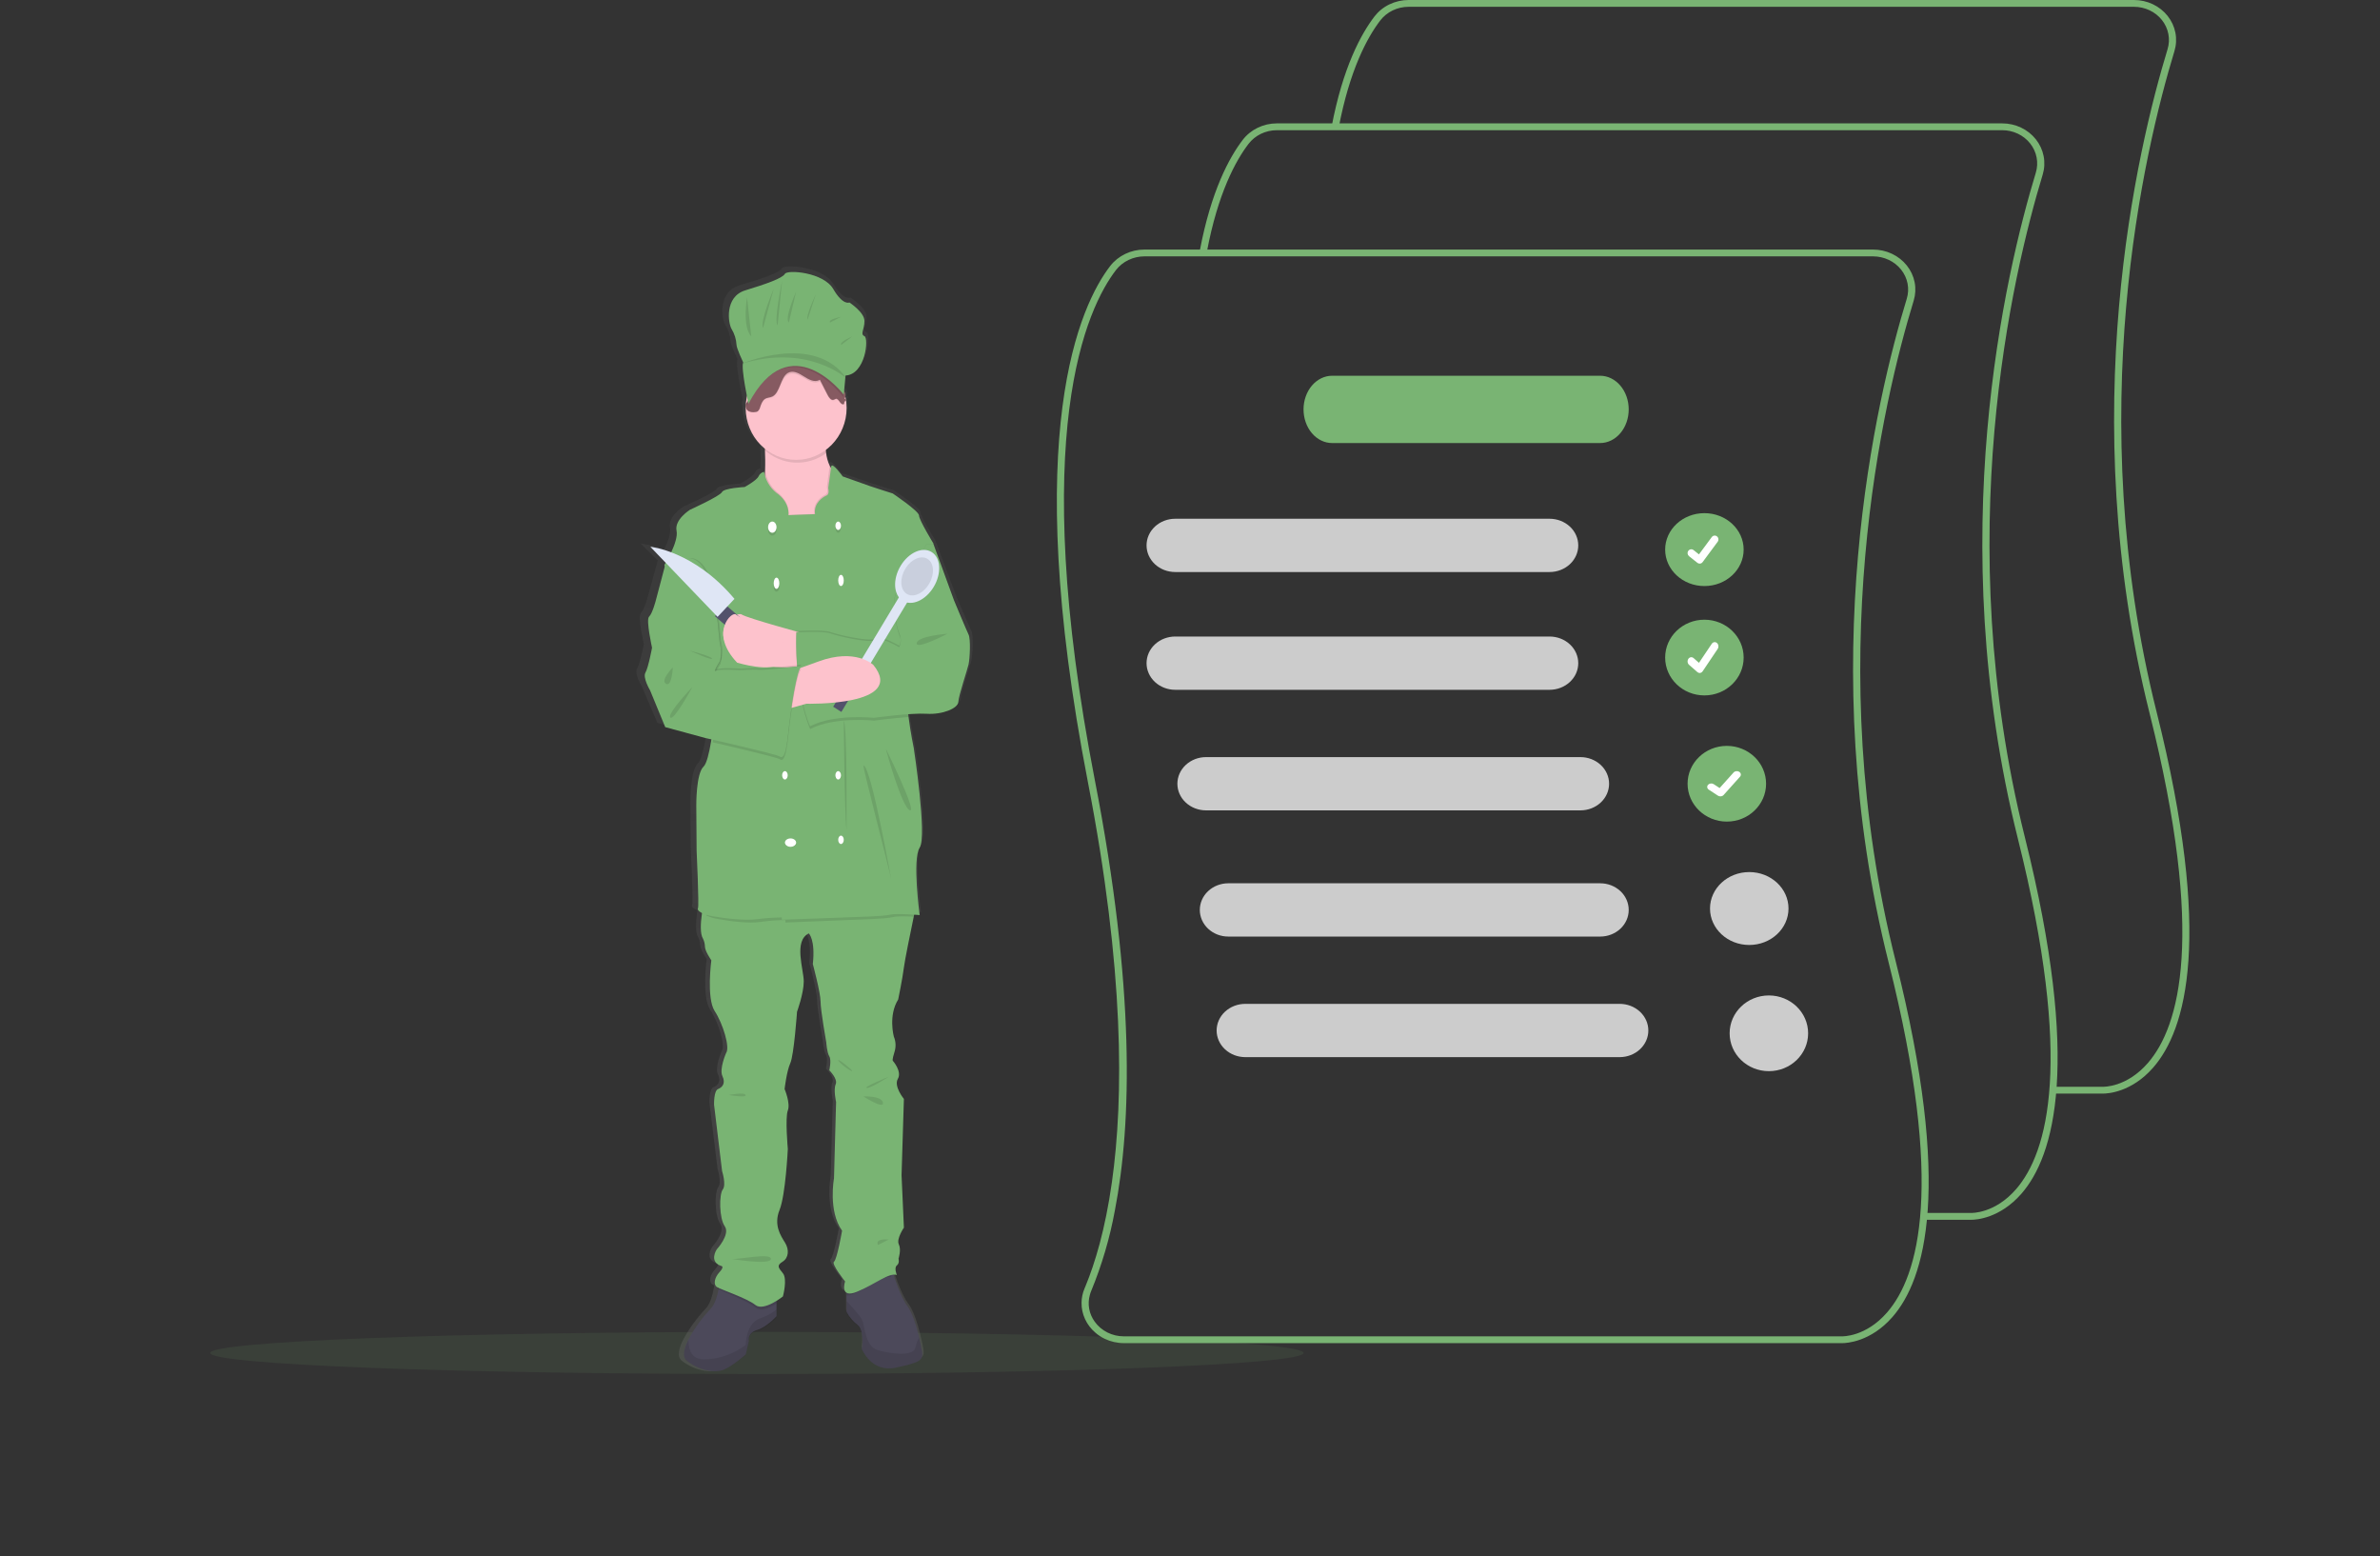 <svg width="849" height="555" viewBox="0 0 849 555" fill="none" xmlns="http://www.w3.org/2000/svg">
<rect x="0" y="0" width="849" height="555" fill="#333333" stroke="none"/>
<path d="M608 209C615.732 209 622 203.18 622 196C622 188.82 615.732 183 608 183C600.268 183 594 188.82 594 196C594 203.18 600.268 209 608 209Z" fill="#79B473"/>
<path d="M606.308 201C606.022 201.001 605.744 200.905 605.516 200.727L605.502 200.716L602.521 198.351C602.383 198.241 602.267 198.104 602.179 197.948C602.092 197.792 602.035 197.62 602.012 197.441C601.989 197.262 602 197.08 602.045 196.905C602.09 196.731 602.167 196.567 602.273 196.424C602.379 196.28 602.511 196.16 602.662 196.07C602.813 195.98 602.979 195.921 603.152 195.898C603.325 195.874 603.5 195.886 603.668 195.933C603.837 195.98 603.994 196.061 604.132 196.171L606.063 197.706L610.625 191.537C610.731 191.394 610.863 191.274 611.013 191.184C611.164 191.094 611.33 191.035 611.502 191.012C611.675 190.988 611.85 191 612.018 191.047C612.186 191.093 612.343 191.174 612.481 191.283L612.453 191.323L612.482 191.284C612.761 191.506 612.943 191.833 612.989 192.194C613.035 192.555 612.941 192.92 612.727 193.209L607.361 200.464C607.237 200.631 607.077 200.767 606.895 200.86C606.712 200.953 606.511 201.001 606.308 201V201Z" fill="white"/>
<path d="M608 248C615.732 248 622 241.956 622 234.5C622 227.044 615.732 221 608 221C600.268 221 594 227.044 594 234.5C594 241.956 600.268 248 608 248Z" fill="#79B473"/>
<path d="M606.308 240C606.022 240.001 605.744 239.895 605.516 239.7L605.502 239.688L602.521 237.086C602.383 236.965 602.267 236.815 602.179 236.643C602.092 236.471 602.035 236.282 602.012 236.085C601.989 235.888 602 235.688 602.045 235.496C602.09 235.304 602.167 235.124 602.273 234.966C602.379 234.809 602.511 234.676 602.662 234.577C602.813 234.478 602.979 234.413 603.152 234.387C603.325 234.362 603.5 234.375 603.668 234.426C603.837 234.478 603.994 234.567 604.132 234.688L606.063 236.376L610.625 229.591C610.731 229.434 610.863 229.302 611.013 229.203C611.164 229.103 611.33 229.039 611.502 229.013C611.675 228.987 611.85 229 612.018 229.051C612.186 229.103 612.343 229.191 612.481 229.312L612.453 229.356L612.482 229.312C612.761 229.556 612.943 229.916 612.989 230.313C613.035 230.71 612.941 231.112 612.727 231.43L607.361 239.411C607.237 239.595 607.077 239.743 606.895 239.846C606.712 239.948 606.511 240.001 606.308 240V240Z" fill="white"/>
<path d="M616 293C623.732 293 630 286.956 630 279.5C630 272.044 623.732 266 616 266C608.268 266 602 272.044 602 279.5C602 286.956 608.268 293 616 293Z" fill="#79B473"/>
<path d="M613.699 284C613.388 284 613.085 283.914 612.836 283.755L612.82 283.745L609.569 281.616C609.418 281.517 609.291 281.394 609.195 281.253C609.1 281.113 609.038 280.958 609.013 280.797C608.988 280.635 609 280.472 609.049 280.315C609.098 280.158 609.182 280.01 609.298 279.881C609.413 279.752 609.558 279.644 609.722 279.563C609.887 279.482 610.068 279.429 610.257 279.408C610.445 279.387 610.637 279.398 610.82 279.44C611.004 279.482 611.175 279.555 611.326 279.654L613.432 281.035L618.409 275.484C618.524 275.355 618.668 275.247 618.833 275.166C618.997 275.085 619.178 275.032 619.366 275.011C619.554 274.989 619.745 275 619.929 275.042C620.112 275.084 620.284 275.156 620.434 275.255L620.403 275.291L620.435 275.256C620.739 275.455 620.937 275.75 620.988 276.074C621.038 276.399 620.935 276.728 620.702 276.988L614.848 283.518C614.713 283.668 614.539 283.79 614.34 283.874C614.14 283.957 613.921 284.001 613.699 284V284Z" fill="white"/>
<path d="M750.222 390C750.078 390 749.986 389.997 749.955 389.995L732.627 389.996V387.57H750.017C750.42 387.584 758.635 387.804 766.204 379.083C777.483 366.085 786.746 333.909 766.819 254.435C740.024 147.57 762.372 53.161 773.224 17.531C773.758 15.768 773.854 13.911 773.503 12.107C773.152 10.303 772.364 8.602 771.202 7.137C770.039 5.672 768.534 4.483 766.804 3.666C765.075 2.848 763.169 2.424 761.237 2.426H502.459C500.492 2.429 498.553 2.872 496.799 3.719C495.046 4.567 493.528 5.795 492.368 7.304C487.771 13.309 481.462 24.845 477.514 45.703L475 45.275C479.033 23.963 485.547 12.087 490.301 5.878C491.698 4.059 493.527 2.579 495.64 1.558C497.752 0.537 500.089 0.003 502.459 6.60293e-06H761.237C763.565 -0.002 765.862 0.51 767.946 1.495C770.029 2.481 771.843 3.913 773.244 5.679C774.644 7.445 775.593 9.495 776.016 11.669C776.438 13.843 776.323 16.081 775.678 18.205C764.882 53.65 742.65 147.569 769.304 253.873C789.511 334.465 779.797 367.339 768.09 380.724C760.368 389.553 751.86 390 750.222 390Z" fill="#79B473"/>
<path d="M703.222 435C703.078 435 702.986 434.996 702.955 434.995L685.627 434.996V432.564H703.017C703.422 432.576 711.635 432.799 719.204 424.055C730.483 411.024 739.746 378.765 719.819 299.087C693.024 191.948 715.372 97.297 726.224 61.576C726.758 59.808 726.854 57.947 726.503 56.138C726.152 54.33 725.364 52.624 724.202 51.155C723.039 49.686 721.534 48.495 719.804 47.675C718.075 46.856 716.169 46.43 714.237 46.432H455.459C453.492 46.435 451.553 46.879 449.799 47.729C448.046 48.578 446.528 49.81 445.368 51.322C440.771 57.343 434.462 68.908 430.515 89.821L428 89.391C432.033 68.024 438.547 56.118 443.301 49.893C444.699 48.069 446.528 46.586 448.64 45.562C450.753 44.538 453.089 44.003 455.459 44H714.237C716.565 43.998 718.862 44.511 720.946 45.499C723.029 46.487 724.843 47.923 726.244 49.694C727.644 51.464 728.593 53.52 729.016 55.699C729.438 57.879 729.323 60.122 728.678 62.251C717.882 97.787 695.65 191.948 722.304 298.524C742.511 379.323 732.797 412.281 721.09 425.701C713.368 434.552 704.86 435 703.222 435Z" fill="#79B473"/>
<path d="M676.255 342.876C649.479 236.573 671.812 142.646 682.66 107.208C683.306 105.084 683.421 102.847 682.996 100.674C682.571 98.5 681.618 96.45 680.211 94.684C678.805 92.919 676.984 91.486 674.892 90.5C672.8 89.513 670.494 89 668.156 89H408.233C405.853 89.002 403.507 89.535 401.386 90.555C399.265 91.576 397.429 93.055 396.026 94.872C385.534 108.513 363.762 153.749 388.079 278.913C401.083 345.873 400.889 391.527 396.641 421.602C394.257 438.536 390.58 450.525 387.248 458.61L386.893 459.466C386.191 461.102 385.825 462.85 385.814 464.615C385.79 466.608 386.212 468.584 387.054 470.411C387.896 472.239 389.138 473.877 390.699 475.218C391.716 476.119 392.868 476.875 394.117 477.461C395.154 477.961 396.251 478.341 397.385 478.592C398.539 478.859 399.723 478.992 400.911 478.99H656.823C656.855 478.99 656.941 479 657.092 479C658.731 479 667.283 478.551 675.036 469.723C686.79 456.336 696.549 423.468 676.255 342.876ZM673.138 468.081C665.536 476.808 657.287 476.584 656.888 476.574H400.911C398.862 476.573 396.844 476.098 395.033 475.19C393.223 474.282 391.676 472.968 390.526 471.364C389.515 469.977 388.836 468.398 388.536 466.738C388.237 465.078 388.323 463.375 388.79 461.75C388.912 461.278 389.071 460.814 389.265 460.363C393.071 451.116 395.892 441.533 397.687 431.756C403.768 400.407 404.901 352.031 390.602 278.474C366.469 154.238 387.809 109.686 398.096 96.3C399.263 94.793 400.789 93.567 402.55 92.72C404.311 91.873 406.258 91.43 408.233 91.426H668.156C670.095 91.425 672.008 91.85 673.744 92.668C675.48 93.485 676.991 94.673 678.158 96.137C679.325 97.601 680.116 99.302 680.469 101.105C680.822 102.908 680.726 104.763 680.19 106.525C669.289 142.157 646.848 236.573 673.764 343.437C693.778 422.907 684.472 455.082 673.138 468.081Z" fill="#79B473"/>
<path d="M552.765 204H419.235C416.52 204 413.917 202.999 411.998 201.218C410.078 199.436 409 197.02 409 194.5C409 191.98 410.078 189.564 411.998 187.782C413.917 186.001 416.52 185 419.235 185H552.765C555.479 185 558.083 186.001 560.002 187.782C561.922 189.564 563 191.98 563 194.5C563 197.02 561.922 199.436 560.002 201.218C558.083 202.999 555.479 204 552.765 204V204Z" fill="#CCCCCC"/>
<path d="M552.765 246H419.235C416.52 246 413.917 244.999 411.998 243.218C410.078 241.436 409 239.02 409 236.5C409 233.98 410.078 231.564 411.998 229.782C413.917 228.001 416.52 227 419.235 227H552.765C555.479 227 558.083 228.001 560.002 229.782C561.922 231.564 563 233.98 563 236.5C563 239.02 561.922 241.436 560.002 243.218C558.083 244.999 555.479 246 552.765 246V246Z" fill="#CCCCCC"/>
<path d="M563.765 289H430.235C427.52 289 424.917 287.999 422.998 286.218C421.078 284.436 420 282.02 420 279.5C420 276.98 421.078 274.564 422.998 272.782C424.917 271.001 427.52 270 430.235 270H563.765C566.479 270 569.083 271.001 571.002 272.782C572.922 274.564 574 276.98 574 279.5C574 282.02 572.922 284.436 571.002 286.218C569.083 287.999 566.479 289 563.765 289V289Z" fill="#CCCCCC"/>
<path d="M570.831 334H438.168C435.472 334 432.885 332.999 430.978 331.217C429.071 329.436 428 327.02 428 324.5C428 321.98 429.071 319.564 430.978 317.782C432.885 316.001 435.472 315 438.168 315H570.831C573.528 315 576.115 316.001 578.022 317.782C579.929 319.564 581 321.98 581 324.5C581 327.02 579.929 329.436 578.022 331.217C576.115 332.999 573.528 334 570.831 334Z" fill="#CCCCCC"/>
<path d="M570.803 158H475.207C473.867 158.002 472.54 157.692 471.302 157.09C470.064 156.488 468.938 155.604 467.99 154.49C467.042 153.375 466.29 152.052 465.777 150.595C465.264 149.138 465 147.577 465 146C465 144.423 465.264 142.862 465.777 141.405C466.29 139.948 467.042 138.625 467.99 137.51C468.938 136.396 470.064 135.512 471.302 134.91C472.54 134.308 473.867 133.998 475.207 134H570.803C573.507 134 576.101 135.264 578.013 137.515C579.926 139.765 581 142.817 581 146C581 149.183 579.926 152.235 578.013 154.485C576.101 156.736 573.507 158 570.803 158Z" fill="#79B473"/>
<path d="M624 337C631.732 337 638 331.18 638 324C638 316.82 631.732 311 624 311C616.268 311 610 316.82 610 324C610 331.18 616.268 337 624 337Z" fill="#CCCCCC"/>
<path d="M577.765 377H444.235C441.52 377 438.917 375.999 436.998 374.217C435.078 372.436 434 370.02 434 367.5C434 364.98 435.078 362.564 436.998 360.782C438.917 359.001 441.52 358 444.235 358H577.765C580.479 358 583.083 359.001 585.002 360.782C586.922 362.564 588 364.98 588 367.5C588 370.02 586.922 372.436 585.002 374.217C583.083 375.999 580.479 377 577.765 377Z" fill="#CCCCCC"/>
<path d="M631 382C638.732 382 645 375.956 645 368.5C645 361.044 638.732 355 631 355C623.268 355 617 361.044 617 368.5C617 375.956 623.268 382 631 382Z" fill="#CCCCCC"/>
<path opacity="0.1" d="M270 490C377.696 490 465 486.642 465 482.5C465 478.358 377.696 475 270 475C162.304 475 75 478.358 75 482.5C75 486.642 162.304 490 270 490Z" fill="#79B473"/>
<path d="M346.491 224.942C345.643 223.249 341.159 212.728 341.159 212.728L333.646 192.654C333.646 192.654 328.315 184.189 328.315 182.617C328.315 181.045 318.62 174.756 318.62 174.756C318.62 174.756 310.744 172.338 310.138 172.096C309.532 171.854 300.202 168.671 300.202 168.671C300.202 168.671 296.527 163.689 296.004 164.99L296.004 164.993C295.984 164.96 295.965 164.932 295.946 164.898C295.195 163.452 294.72 161.87 294.545 160.24C294.525 160.095 294.508 159.942 294.49 159.791C296.91 158.1 298.894 155.825 300.269 153.165C301.644 150.504 302.37 147.538 302.383 144.524C302.381 143.73 302.329 142.937 302.228 142.151C302.294 142.108 302.364 142.07 302.436 142.037C302.587 141.97 302.549 141.915 302.438 141.858C302.476 141.837 302.514 141.815 302.552 141.799C302.753 141.709 302.619 141.641 302.424 141.56L302.436 141.554C302.709 141.431 302.364 141.35 302.086 141.221C302.071 141.137 302.057 141.053 302.041 140.97C302.103 140.81 302.14 140.642 302.152 140.471C302.177 140.484 302.2 140.498 302.226 140.509C302.293 140.198 302.291 139.874 302.221 139.563C302.203 139.627 302.182 139.689 302.158 139.749C302.175 139.467 302.119 139.186 301.995 138.934C301.87 138.682 301.683 138.469 301.452 138.318C301.438 138.305 301.423 138.292 301.409 138.279L301.923 132.854C309.5 132.485 310.83 119.191 309.102 118.452C307.373 117.713 309.102 116.113 309.102 112.913C309.102 109.712 303.385 106.143 303.385 106.143C303.385 106.143 300.992 107.374 297.27 101.219C293.547 95.065 279.854 94.08 278.924 95.68C277.993 97.28 271.878 99.373 263.902 101.712C255.925 104.05 257.387 113.775 258.717 115.867C259.812 117.597 260.453 119.59 260.578 121.652C260.578 122.883 263.104 128.053 263.104 128.053C262.307 129.845 264.335 139.659 264.935 142.448C264.926 142.534 264.916 142.619 264.907 142.705C264.902 142.713 264.896 142.721 264.891 142.729C264.862 142.774 264.836 142.821 264.813 142.869C264.684 143.159 264.642 143.481 264.691 143.795C264.647 144.138 264.693 144.487 264.825 144.806C264.871 147.433 265.46 150.021 266.554 152.395C267.649 154.768 269.222 156.874 271.169 158.569C271.178 158.737 271.188 158.906 271.197 159.079C271.308 161.357 271.371 164.052 271.255 166.63C271.249 166.762 271.239 166.891 271.232 167.022C270.793 167.114 270.38 167.311 270.028 167.597C269.676 167.884 269.394 168.252 269.205 168.671C268.453 170.161 264.091 172.459 264.091 172.459C264.091 172.459 256.457 172.821 255.73 174.273C255.003 175.724 243.975 180.561 243.975 180.561C243.975 180.561 238.159 184.068 239.007 188.059C239.45 190.144 238.206 193.383 236.917 196.003C234.221 194.948 231.413 194.227 228.552 193.852L234.729 199.946C234.6 200.155 234.524 200.273 234.524 200.273L231.01 213.091C231.01 213.091 229.798 217.566 228.586 218.654C227.374 219.742 229.677 229.659 229.677 229.659C229.677 229.659 228.344 236.672 227.253 238.486C226.163 240.3 228.95 244.775 228.95 244.775L234.524 257.835L249.307 261.705C249.307 261.705 250.292 261.92 251.884 262.271C251.834 262.584 251.783 262.895 251.731 263.204C251.018 267.365 250.083 271.191 248.944 272.226C246.157 274.765 246.278 286.133 246.278 286.133L246.399 302.217C246.399 302.217 247.368 322.049 246.884 322.775C246.578 323.233 247.192 323.979 248.812 324.651C248.765 324.949 248.72 325.252 248.677 325.561C248.222 328.85 248.018 332.604 249.065 334.263C249.52 335.16 249.768 336.153 249.792 337.165C249.792 338.737 252.094 342.002 252.094 342.002C252.094 342.002 250.277 355.426 253.306 360.021C256.336 364.616 258.88 372.961 257.426 374.895C257.426 374.895 254.881 380.579 256.093 383.119C257.305 385.658 256.093 387.109 254.518 387.714C252.943 388.319 253.078 393.277 253.078 393.277L255.972 416.858C255.972 416.858 257.547 421.695 256.214 423.388C254.881 425.081 254.881 433.547 256.941 436.449C259.001 439.351 254.033 444.672 254.033 444.672C254.033 444.672 251.004 449.146 255.851 450.598C255.851 450.598 256.82 450.84 255.003 452.774C253.185 454.709 252.821 457.128 254.033 457.974C254.284 458.13 254.547 458.264 254.819 458.377C254.774 458.664 254.725 458.961 254.668 459.276C254.203 461.801 253.326 465.09 251.731 466.681C248.64 469.947 245.973 473.612 243.796 477.584C242.134 480.835 241.407 483.878 243.248 485.305C247.611 488.691 253.185 489.779 256.457 488.449C259.728 487.118 264.333 483.007 264.333 483.007L265.424 478.291C265.424 478.291 264.697 475.388 268.332 474.3C271.967 473.212 275.36 469.342 275.36 469.342V463.073C276.24 462.554 277.09 461.982 277.905 461.361C277.905 461.361 279.602 455.193 277.905 453.137C276.209 451.081 275.603 450.356 277.784 449.026C279.965 447.695 280.261 444.793 278.661 442.254C277.057 439.714 274.512 435.965 276.693 430.644C278.874 425.323 279.674 408.998 279.674 408.998C279.674 408.998 278.656 397.872 279.674 395.333C280.692 392.793 278.511 387.714 278.511 387.714C278.511 387.714 279.238 381.426 280.571 378.523C281.904 375.621 282.994 360.263 282.994 360.263C282.994 360.263 285.418 353.733 285.418 349.5C285.418 345.268 281.661 335.11 287.236 332.449C287.236 332.449 289.659 334.626 288.69 343.333C288.69 343.333 291.477 353.491 291.477 356.635C291.477 359.779 293.537 371.147 293.537 371.147C293.537 371.147 293.779 374.775 294.627 376.105C295.476 377.435 294.627 381.063 294.627 381.063C294.627 381.063 297.778 384.086 296.93 386.021C296.082 387.956 297.075 392.319 297.075 392.319L296.324 419.398C296.324 419.398 294.143 431.007 299.232 438.021C299.232 438.021 297.414 448.3 296.324 449.026C295.233 449.751 300.323 456.04 300.323 456.04C300.323 456.04 298.912 460.113 301.777 460.313V467.044C302.771 468.856 304.136 470.424 305.776 471.64C308.442 473.574 307.351 480.226 307.351 480.226C307.351 480.226 310.744 488.691 319.711 486.877C328.678 485.063 329.89 484.216 329.405 481.193C329.231 480.09 328.843 478.121 328.285 475.887C327.321 472.002 325.843 467.315 324.073 465.003C321.286 461.361 318.984 453.742 318.984 453.742C318.984 453.742 317.893 451.202 318.984 450.356C320.075 449.509 319.59 447.937 319.59 447.937C319.59 447.937 320.651 444.793 319.696 442.858C318.742 440.923 321.529 436.933 321.529 436.933L320.68 418.309L321.529 391.221C321.529 391.221 317.772 386.747 319.348 384.086C320.923 381.426 317.53 377.677 317.53 377.677C317.53 377.677 317.166 377.556 318.136 374.533C318.716 372.751 318.629 370.81 317.893 369.091C317.893 369.091 315.833 361.593 319.469 355.91C319.469 355.91 321.044 348.412 321.529 344.542C321.863 341.853 323.957 331.806 325.203 325.929C325.273 325.596 325.341 325.278 325.405 324.975C327.2 325.076 328.557 325.193 328.557 325.193C328.557 325.193 325.77 305.24 328.557 301.128C331.344 297.017 326.376 265.575 326.376 265.575C326.376 265.575 325.188 260.08 324.456 254.473C324.414 254.154 324.376 253.835 324.338 253.516C326.588 253.33 328.846 253.279 331.102 253.361C336.918 253.724 342.613 251.426 342.735 249.128C342.856 246.831 346.006 237.761 346.491 235.705C346.976 233.649 347.339 226.635 346.491 224.942Z" fill="url(#paint0_linear)"/>
<path d="M277 458.171V469.39C277 469.39 273.627 473.25 270.013 474.336C266.399 475.422 267.122 478.317 267.122 478.317L266.038 483.022C266.038 483.022 261.46 487.123 258.207 488.45C254.955 489.777 249.413 488.691 245.076 485.314C243.245 483.89 243.968 480.855 245.621 477.612C247.774 473.664 250.425 470.008 253.509 466.736C255.094 465.149 255.966 461.868 256.429 459.349C256.771 457.462 256.882 456 256.882 456L277 458.171Z" fill="#4C495A"/>
<path opacity="0.1" d="M277 467V469.789C277 469.789 273.627 473.571 270.013 474.634C266.399 475.698 267.122 478.534 267.122 478.534L266.038 483.143C266.038 483.143 261.46 487.161 258.207 488.461C254.955 489.761 249.413 488.698 245.076 485.389C243.245 483.994 243.968 481.021 245.621 477.844C245.544 481.181 246.551 484.93 251.461 484.798C256.761 484.633 261.868 482.811 266.038 479.598C266.038 479.598 265.917 471.798 271.459 470.025C273.484 469.369 275.364 468.343 277 467V467Z" fill="black"/>
<path d="M319.469 487.745C310.734 489.561 307.43 481.086 307.43 481.086C307.43 481.086 308.492 474.426 305.895 472.489C304.289 471.261 302.961 469.691 302 467.888V456.749L312.623 449L318.374 454.221L318.761 454.57C318.761 454.57 321.003 462.197 323.718 465.844C325.441 468.159 326.881 472.852 327.821 476.741C328.364 478.979 328.742 480.95 328.912 482.054C329.384 485.081 328.203 485.929 319.469 487.745Z" fill="#4C495A"/>
<path opacity="0.1" d="M319.469 487.749C310.734 489.534 307.43 481.206 307.43 481.206C307.43 481.206 308.492 474.664 305.895 472.76C304.289 471.553 302.961 470.011 302 468.24V464C303.686 465.794 306.863 469.268 307.548 470.738C308.492 472.76 308.61 480.136 312.977 481.444C317.344 482.753 325.843 483.943 326.551 480.612C326.845 479.346 327.271 478.114 327.821 476.938C328.364 479.137 328.742 481.073 328.912 482.158C329.384 485.132 328.203 485.965 319.469 487.749Z" fill="black"/>
<path opacity="0.1" d="M256.462 456L277 458.382V464.887C274.683 466.363 271.363 467.93 269.498 466.321C266.743 463.95 258.553 460.938 256 459.673C256.349 457.604 256.462 456 256.462 456Z" fill="black"/>
<path opacity="0.1" d="M318 455.478C315.408 454.519 310.789 458.718 304.704 461.357C303.858 461.781 302.935 462.001 302 462V456.678L312.141 449L317.63 454.173C317.715 454.62 317.839 455.057 318 455.478Z" fill="black"/>
<path d="M327 321.943C327 321.943 326.621 323.731 326.079 326.325C324.847 332.228 322.775 342.318 322.444 345.019C321.965 348.906 320.406 356.435 320.406 356.435C316.81 362.144 318.848 369.674 318.848 369.674C319.577 371.406 319.662 373.348 319.087 375.139C318.128 378.175 318.488 378.297 318.488 378.297C318.488 378.297 321.845 382.062 320.286 384.734C318.728 387.406 322.444 391.899 322.444 391.899L321.605 419.105L322.444 437.808C322.444 437.808 319.687 441.816 320.632 443.759C321.576 445.702 320.526 448.86 320.526 448.86C320.526 448.86 321.006 450.439 319.927 451.289C318.848 452.139 319.927 454.69 319.927 454.69C317.169 453.718 312.254 457.969 305.78 460.641C299.306 463.313 301.464 456.998 301.464 456.998C301.464 456.998 296.429 450.682 297.508 449.953C298.587 449.225 300.385 438.901 300.385 438.901C295.35 431.857 297.508 420.198 297.508 420.198L298.251 393.002C298.251 393.002 297.268 388.62 298.107 386.677C298.946 384.734 295.829 381.697 295.829 381.697C295.829 381.697 296.668 378.054 295.829 376.718C294.99 375.382 294.75 371.738 294.75 371.738C294.75 371.738 292.712 360.322 292.712 357.164C292.712 354.007 289.955 343.805 289.955 343.805C290.914 335.06 288.516 332.874 288.516 332.874C283.001 335.546 286.718 345.748 286.718 349.999C286.718 354.249 284.32 360.808 284.32 360.808C284.32 360.808 283.241 376.232 281.922 379.147C280.603 382.062 279.884 388.377 279.884 388.377C279.884 388.377 282.042 393.478 281.035 396.029C280.028 398.579 281.035 409.753 281.035 409.753C281.035 409.753 280.244 426.149 278.086 431.493C275.928 436.837 278.445 440.602 280.033 443.152C281.615 445.703 281.323 448.617 279.165 449.953C277.007 451.289 277.606 452.018 279.285 454.083C280.963 456.147 279.285 462.341 279.285 462.341C279.285 462.341 272.451 467.807 269.454 465.378C266.457 462.949 256.866 459.791 255.667 458.941C254.468 458.091 254.828 455.662 256.626 453.718C258.424 451.775 257.465 451.532 257.465 451.532C252.67 450.075 255.667 445.581 255.667 445.581C255.667 445.581 260.582 440.237 258.544 437.322C256.506 434.408 256.506 425.906 257.825 424.206C259.144 422.505 257.585 417.647 257.585 417.647L254.722 393.964C254.722 393.964 254.588 388.985 256.146 388.377C257.705 387.77 258.904 386.313 257.705 383.762C256.506 381.212 259.024 375.503 259.024 375.503C260.462 373.56 257.945 365.18 254.947 360.565C251.95 355.95 253.749 342.469 253.749 342.469C253.749 342.469 251.471 339.189 251.471 337.61C251.448 336.597 251.203 335.601 250.751 334.696C249.716 333.029 249.917 329.259 250.368 325.956C250.804 322.759 251.471 320 251.471 320L327 321.943Z" fill="#79B473"/>
<path d="M302 186.293L279.697 192C279.697 192 268.715 181.827 271.432 176.368C272.365 174.493 272.777 171.292 272.918 167.908C273.026 165.263 272.967 162.498 272.863 160.161C272.705 156.782 272.451 154.286 272.451 154.286C272.451 154.286 295.32 140.143 294.528 154.286C294.367 156.641 294.417 159.008 294.677 161.352C294.839 163.02 295.283 164.641 295.986 166.131C297.209 168.518 298.717 168.553 298.717 168.553L302 186.293Z" fill="#FDC2CC"/>
<path opacity="0.1" d="M295 161.388C291.665 163.928 287.617 165.193 283.517 164.976C279.417 164.759 275.508 163.073 272.426 160.194C272.262 156.805 272 154.302 272 154.302C272 154.302 295.665 140.122 294.845 154.302C294.679 156.664 294.73 159.037 295 161.388V161.388Z" fill="black"/>
<path d="M284 164C293.941 164 302 155.717 302 145.5C302 135.283 293.941 127 284 127C274.059 127 266 135.283 266 145.5C266 155.717 274.059 164 284 164Z" fill="#FDC2CC"/>
<path opacity="0.1" d="M302 186.264L279.697 192C279.697 192 268.715 181.776 271.432 176.289C272.365 174.404 272.777 171.187 272.918 167.786C273.41 170.743 274.852 173.408 276.98 175.292C282.074 179.032 281.282 183.646 281.282 183.646L290.452 183.272C289.886 179.157 293.283 176.913 294.415 176.414C295.547 175.915 294.981 173.671 294.981 173.671L295.986 166C297.209 168.399 298.717 168.434 298.717 168.434L302 186.264Z" fill="black"/>
<path opacity="0.1" d="M327 322.126C327 322.126 326.629 324.083 326.099 326.921C323.546 326.767 320.171 326.656 318.669 327.044C316.088 327.708 305.763 327.974 305.763 327.974L280.184 329V328.107C277.241 328.134 274.303 328.356 271.384 328.771C267.042 329.436 260.237 328.506 255.896 327.708C254.559 327.491 253.251 327.091 252 326.517C252.427 323.019 253.079 320 253.079 320L327 322.126Z" fill="black"/>
<path d="M323.729 245.962C323.358 248.22 323.63 251.962 324.099 255.656C324.808 261.26 325.958 266.752 325.958 266.752C325.958 266.752 330.77 298.179 328.071 302.288C325.372 306.398 328.071 326.342 328.071 326.342C328.071 326.342 319.973 325.616 317.391 326.221C314.809 326.825 304.482 327.067 304.482 327.067L278.897 328V327.188C275.954 327.212 273.015 327.414 270.095 327.792C265.753 328.396 258.946 327.55 254.604 326.825C250.262 326.1 248.501 324.649 248.971 323.924C249.44 323.199 248.501 303.376 248.501 303.376L248.384 287.3C248.384 287.3 248.267 275.938 250.966 273.4C252.069 272.366 252.975 268.541 253.665 264.383C254.656 258.364 255.191 251.643 255.191 251.643L237.352 202.449L237 201.482C237 201.482 242.164 193.263 241.342 189.274C240.521 185.285 246.154 181.78 246.154 181.78C246.154 181.78 256.834 176.945 257.538 175.495C258.242 174.044 265.636 173.682 265.636 173.682C265.636 173.682 269.861 171.385 270.588 169.896C270.765 169.48 271.036 169.113 271.378 168.827C271.72 168.54 272.124 168.341 272.555 168.247C273.053 171.15 274.555 173.768 276.785 175.616C282.066 179.242 281.244 183.714 281.244 183.714L290.751 183.351C290.164 179.363 293.685 177.187 294.858 176.703C296.032 176.22 295.445 174.044 295.445 174.044L296.544 166.217C297.05 164.916 300.609 169.896 300.609 169.896C300.609 169.896 309.645 173.077 310.232 173.319C310.819 173.561 318.447 175.978 318.447 175.978C318.447 175.978 327.836 182.263 327.836 183.835C327.836 185.406 333 193.867 333 193.867C333 193.867 332.939 194.206 332.826 194.824C331.634 201.487 324.588 240.765 323.729 245.962Z" fill="#79B473"/>
<path d="M287.49 226.138C287.49 226.138 266.641 220.499 264.592 219.151C262.543 217.803 250.491 225.647 265.194 236.311C265.194 236.311 283.173 240.111 287.983 236.311C292.793 232.511 287.49 226.138 287.49 226.138Z" fill="#FDC2CC"/>
<path opacity="0.1" d="M330.552 194L333.025 194.119L340.325 213.793C340.325 213.793 344.681 224.104 345.506 225.763C346.33 227.422 345.977 234.296 345.506 236.311C345.035 238.326 341.973 247.215 341.856 249.467C341.738 251.719 336.204 253.97 330.552 253.615C324.901 253.259 311.713 255.037 311.713 255.037C311.713 255.037 297.63 253.555 288.989 258C288.989 258 283.455 246.504 284.044 225.052C284.044 225.052 293.817 224.459 296.289 225.407C298.762 226.356 310.771 229.081 312.302 227.659C313.833 226.237 320.78 230.267 320.78 230.267C321.133 229.485 321.316 228.636 321.316 227.778C321.316 226.919 321.133 226.07 320.78 225.289C319.602 222.444 317.601 213.556 320.191 210.711C322.781 207.867 330.552 194 330.552 194Z" fill="black"/>
<path opacity="0.1" d="M324.218 255.691C318.355 256.095 311.798 256.991 311.798 256.991C311.798 256.991 297.673 255.484 289.004 260C289.004 260 283.453 248.324 284.044 226.537C284.044 226.537 293.847 225.935 296.327 226.898C298.807 227.861 310.853 230.63 312.389 229.185C313.924 227.741 320.892 231.833 320.892 231.833C321.247 231.04 321.43 230.178 321.43 229.306C321.43 228.433 321.247 227.571 320.892 226.778C319.711 223.889 317.703 214.861 320.302 211.972C322.9 209.083 330.695 195 330.695 195L333 195.111C331.8 201.746 324.709 240.861 323.845 246.037C323.471 248.286 323.745 252.012 324.218 255.691Z" fill="black"/>
<path d="M330.552 194L333.025 194.12L340.325 214.102C340.325 214.102 344.681 224.574 345.506 226.259C346.33 227.944 345.977 234.926 345.506 236.972C345.035 239.019 341.973 248.046 341.856 250.333C341.738 252.62 336.204 254.907 330.552 254.546C324.901 254.185 311.713 255.991 311.713 255.991C311.713 255.991 297.63 254.486 288.989 259C288.989 259 283.455 247.324 284.044 225.537C284.044 225.537 293.817 224.935 296.289 225.898C298.762 226.861 310.771 229.63 312.302 228.185C313.833 226.741 320.78 230.833 320.78 230.833C321.133 230.04 321.316 229.178 321.316 228.306C321.316 227.433 321.133 226.571 320.78 225.778C319.602 222.889 317.601 213.861 320.191 210.972C322.781 208.083 330.552 194 330.552 194Z" fill="#79B473"/>
<path d="M305.535 238.194L308.454 240.057L324.724 212.985L321.804 211.122L305.535 238.194Z" fill="#DFE6F5"/>
<path d="M333.066 209.319C335.942 204.534 335.632 198.971 332.375 196.893C329.118 194.816 324.147 197.01 321.271 201.794C318.396 206.579 318.706 212.141 321.963 214.219C325.22 216.297 330.191 214.103 333.066 209.319Z" fill="#DFE6F5"/>
<path opacity="0.1" d="M331.402 208.257C333.466 204.823 333.244 200.83 330.906 199.338C328.568 197.847 325 199.422 322.936 202.856C320.872 206.29 321.094 210.283 323.432 211.775C325.77 213.266 329.338 211.691 331.402 208.257Z" fill="black"/>
<path d="M297.219 252.031L300.138 253.893L310.262 237.048L307.342 235.186L297.219 252.031Z" fill="#53526B"/>
<path d="M280.372 253L287.653 250.968C287.653 250.968 323.582 251.924 311.526 237.102C311.526 237.102 305.2 231.005 291.95 235.906C278.7 240.807 275 241.405 275 241.405L280.372 253Z" fill="#FDC2CC"/>
<path opacity="0.1" d="M275.5 191C276.328 191 277 190.105 277 189C277 187.895 276.328 187 275.5 187C274.672 187 274 187.895 274 189C274 190.105 274.672 191 275.5 191Z" fill="black"/>
<path opacity="0.1" d="M299 190C299.552 190 300 189.105 300 188C300 186.895 299.552 186 299 186C298.448 186 298 186.895 298 188C298 189.105 298.448 190 299 190Z" fill="black"/>
<path d="M275.5 190C276.328 190 277 189.105 277 188C277 186.895 276.328 186 275.5 186C274.672 186 274 186.895 274 188C274 189.105 274.672 190 275.5 190Z" fill="white"/>
<path opacity="0.1" d="M277 211C277.552 211 278 210.328 278 209.5C278 208.672 277.552 208 277 208C276.448 208 276 208.672 276 209.5C276 210.328 276.448 211 277 211Z" fill="black"/>
<path opacity="0.1" d="M300 209C300.552 209 301 208.105 301 207C301 205.895 300.552 205 300 205C299.448 205 299 205.895 299 207C299 208.105 299.448 209 300 209Z" fill="black"/>
<path d="M277 210C277.552 210 278 209.105 278 208C278 206.895 277.552 206 277 206C276.448 206 276 206.895 276 208C276 209.105 276.448 210 277 210Z" fill="white"/>
<path opacity="0.1" d="M299 278C299.552 278 300 277.552 300 277C300 276.448 299.552 276 299 276C298.448 276 298 276.448 298 277C298 277.552 298.448 278 299 278Z" fill="black"/>
<path opacity="0.1" d="M280 278C280.552 278 281 277.552 281 277C281 276.448 280.552 276 280 276C279.448 276 279 276.448 279 277C279 277.552 279.448 278 280 278Z" fill="black"/>
<path d="M299 278C299.552 278 300 277.328 300 276.5C300 275.672 299.552 275 299 275C298.448 275 298 275.672 298 276.5C298 277.328 298.448 278 299 278Z" fill="white"/>
<path opacity="0.1" d="M282 302C283.105 302 284 301.552 284 301C284 300.448 283.105 300 282 300C280.895 300 280 300.448 280 301C280 301.552 280.895 302 282 302Z" fill="black"/>
<path opacity="0.1" d="M300 301C300.552 301 301 300.328 301 299.5C301 298.672 300.552 298 300 298C299.448 298 299 298.672 299 299.5C299 300.328 299.448 301 300 301Z" fill="black"/>
<path d="M282 302C283.105 302 284 301.328 284 300.5C284 299.672 283.105 299 282 299C280.895 299 280 299.672 280 300.5C280 301.328 280.895 302 282 302Z" fill="white"/>
<path d="M280 278C280.552 278 281 277.328 281 276.5C281 275.672 280.552 275 280 275C279.448 275 279 275.672 279 276.5C279 277.328 279.448 278 280 278Z" fill="white"/>
<path d="M300 301C300.552 301 301 300.328 301 299.5C301 298.672 300.552 298 300 298C299.448 298 299 298.672 299 299.5C299 300.328 299.448 301 300 301Z" fill="white"/>
<path d="M299 189C299.552 189 300 188.328 300 187.5C300 186.672 299.552 186 299 186C298.448 186 298 186.672 298 187.5C298 188.328 298.448 189 299 189Z" fill="white"/>
<path d="M300 209C300.552 209 301 208.105 301 207C301 205.895 300.552 205 300 205C299.448 205 299 205.895 299 207C299 208.105 299.448 209 300 209Z" fill="white"/>
<path opacity="0.1" d="M301 257C301 257 301.244 290.084 301.976 296C301.976 296 302.242 258.56 301 257Z" fill="black"/>
<path opacity="0.1" d="M308.017 273C307.539 273 317.516 311.144 317.98 313.877C318.443 316.61 310.797 273 308.017 273Z" fill="black"/>
<path opacity="0.1" d="M316 267C316 267.36 321.695 287.883 324.543 288.963C327.391 290.043 316 267 316 267Z" fill="black"/>
<path opacity="0.1" d="M338 226C338 226 327.321 226.792 327.006 229.356C326.692 231.92 338 226 338 226Z" fill="black"/>
<path opacity="0.1" d="M317 384C317 384 307.749 387.748 309.143 387.99C310.537 388.232 317 384 317 384Z" fill="black"/>
<path opacity="0.1" d="M299.011 378.107C298.722 377.288 304 381.433 304 381.945C304 382.457 299.419 379.258 299.011 378.107Z" fill="black"/>
<path opacity="0.1" d="M308 391.015C308 391.015 314.522 390.678 314.98 393.245C315.437 395.811 308 391.015 308 391.015Z" fill="black"/>
<path opacity="0.1" d="M260 390.5C260 390.5 265.532 389.375 265.978 390.5C266.424 391.625 260 390.5 260 390.5Z" fill="black"/>
<path opacity="0.1" d="M261 448.969C263.254 449.259 275.114 446.65 274.999 448.969C274.884 451.288 261 448.969 261 448.969Z" fill="black"/>
<path opacity="0.1" d="M317 442.056C317 442.056 311.965 441.483 313.193 444L317 442.056Z" fill="black"/>
<path opacity="0.1" d="M240.368 201.398H238.173L234.823 214.106C234.823 214.106 233.667 218.541 232.512 219.62C231.357 220.699 233.552 230.529 233.552 230.529C233.552 230.529 232.281 237.482 231.241 239.281C230.202 241.079 232.859 245.514 232.859 245.514L238.173 258.461L252.267 262.297C252.267 262.297 277.105 267.932 278.26 268.771C279.415 269.61 280.455 268.411 281.263 260.619C282.072 252.827 284.267 237.722 286 237.003C286 237.003 272.137 238.561 270.982 238.322C269.827 238.082 264.281 238.441 264.281 238.441C264.281 238.441 257.003 237.962 255.848 238.681C254.693 239.4 257.35 235.199 257.35 235.199C257.836 233.276 257.836 231.254 257.35 229.331C256.541 226.094 256.079 189.41 240.368 201.398Z" fill="black"/>
<path opacity="0.1" d="M286 238.546C284.248 239.275 282.029 254.596 281.212 262.499C280.394 270.403 279.343 271.619 278.175 270.768C277.227 270.077 260.489 266.176 254.234 264.737C255.219 258.681 255.752 251.921 255.752 251.921L238 202.433H239.869C255.752 190.273 256.219 227.481 257.037 230.764C257.528 232.715 257.528 234.766 257.037 236.717C257.037 236.717 254.35 240.978 255.518 240.248C256.686 239.518 264.044 240.005 264.044 240.005C264.044 240.005 269.65 239.64 270.818 239.883C271.985 240.126 286 238.546 286 238.546Z" fill="black"/>
<path d="M239.538 201.433H237.303L233.892 214.322C233.892 214.322 232.716 218.82 231.54 219.915C230.363 221.009 232.598 230.98 232.598 230.98C232.598 230.98 231.304 238.032 230.246 239.856C229.187 241.68 231.892 246.179 231.892 246.179L237.303 259.311L251.653 263.202C251.653 263.202 276.943 268.917 278.119 269.768C279.295 270.619 280.354 269.403 281.177 261.5C282.001 253.596 284.236 238.275 286 237.546C286 237.546 271.885 239.126 270.709 238.883C269.532 238.64 263.886 239.005 263.886 239.005C263.886 239.005 256.476 238.519 255.3 239.248C254.124 239.978 256.829 235.716 256.829 235.716C257.324 233.765 257.324 231.715 256.829 229.764C256.006 226.481 255.535 189.273 239.538 201.433Z" fill="#79B473"/>
<path opacity="0.1" d="M247 245C247 245 240.325 257.306 239.111 255.886C237.898 254.466 247 245 247 245Z" fill="black"/>
<path opacity="0.1" d="M240 238C240 238 235.422 242.649 237.576 243.86C239.731 245.072 240 238 240 238Z" fill="black"/>
<path opacity="0.1" d="M246 232C246.427 232.137 253.892 234.048 253.999 234.879C254.106 235.71 246 232 246 232Z" fill="black"/>
<path opacity="0.1" d="M301.905 142.894C301.655 142.984 301.441 143.156 301.298 143.384C301.155 143.611 301.091 143.88 301.117 144.149C300.647 144.57 299.987 144.074 299.605 143.536C299.217 143.002 298.779 142.342 298.194 142.417C297.916 142.507 297.646 142.621 297.387 142.759C296.465 143.058 295.686 141.958 295.169 140.994C294.27 139.305 293.371 137.617 292.472 135.931C290.669 136.993 288.539 135.879 286.75 134.779C284.961 133.68 282.831 132.561 281.024 133.623C278.373 135.177 278.276 140.358 275.528 141.636C274.643 142.047 273.615 141.958 272.794 142.525C271.983 143.086 271.545 144.167 271.181 145.202C271.046 145.79 270.729 146.32 270.277 146.713C269.99 146.866 269.67 146.945 269.346 146.943C268.531 147.083 267.693 146.964 266.948 146.601C266.558 146.352 266.262 145.975 266.111 145.532C265.961 145.09 265.963 144.608 266.118 144.167C266.14 144.121 266.165 144.075 266.192 144.032C266.487 143.669 266.753 143.283 266.985 142.876C267.262 142.132 266.865 141.266 266.953 140.461C267.096 139.085 268.53 138.36 268.774 137.007C268.875 136.478 268.769 135.912 268.866 135.378C268.88 135.309 268.898 135.24 268.921 135.172L268.078 135.762C269.023 134.644 269.498 133.09 270.189 131.733C270.958 130.247 272.015 128.934 273.297 127.875C274.579 126.815 276.06 126.031 277.649 125.569C280.655 124.68 283.832 124.923 286.866 125.677C289.75 126.406 292.514 127.562 295.068 129.107C295.98 129.604 296.791 130.273 297.456 131.077C298.014 131.912 298.488 132.801 298.871 133.731C299.766 135.612 302.21 137.353 300.264 137.615C298.646 137.835 300.121 138.987 300.969 139.764C301.161 139.916 301.326 140.099 301.458 140.306C301.599 140.602 301.663 140.93 301.646 141.258C301.628 141.586 301.528 141.905 301.356 142.183C301.029 142.604 302.357 142.689 301.905 142.894Z" fill="black"/>
<path d="M301.905 142.708C301.655 142.801 301.441 142.981 301.298 143.219C301.155 143.457 301.091 143.738 301.117 144.019C300.647 144.459 299.987 143.941 299.605 143.378C299.217 142.82 298.779 142.131 298.194 142.209C297.916 142.303 297.646 142.422 297.387 142.566C296.465 142.879 295.686 141.729 295.169 140.721C294.27 138.955 293.371 137.191 292.472 135.427C290.669 136.538 288.539 135.374 286.75 134.224C284.961 133.074 282.831 131.905 281.024 133.015C278.373 134.64 278.276 140.056 275.528 141.392C274.643 141.822 273.615 141.729 272.794 142.321C271.983 142.908 271.545 144.039 271.181 145.12C271.046 145.735 270.729 146.289 270.277 146.7C269.99 146.86 269.67 146.942 269.346 146.94C268.531 147.087 267.693 146.962 266.948 146.583C266.558 146.322 266.262 145.928 266.111 145.466C265.961 145.003 265.963 144.5 266.118 144.039C266.14 143.99 266.165 143.942 266.192 143.897C266.487 143.518 266.753 143.114 266.985 142.688C267.262 141.91 266.865 141.005 266.953 140.164C267.096 138.725 268.53 137.967 268.774 136.553C268.875 136 268.769 135.408 268.866 134.85C268.88 134.777 268.898 134.705 268.921 134.635L268.078 135.251C269.023 134.082 269.498 132.458 270.189 131.039C270.958 129.485 272.015 128.113 273.297 127.006C274.579 125.898 276.06 125.078 277.649 124.595C280.655 123.665 283.832 123.92 286.866 124.708C289.75 125.47 292.514 126.679 295.068 128.294C295.98 128.813 296.791 129.512 297.456 130.354C298.014 131.226 298.488 132.156 298.871 133.128C299.766 135.095 302.21 136.915 300.264 137.189C298.646 137.419 300.121 138.622 300.969 139.435C301.161 139.594 301.326 139.786 301.458 140.002C301.599 140.312 301.663 140.654 301.646 140.997C301.628 141.34 301.528 141.673 301.356 141.964C301.029 142.405 302.357 142.493 301.905 142.708Z" fill="#865A61"/>
<path opacity="0.1" d="M300.972 139.541L300.787 141.615C300.787 141.615 281.333 115.416 266.199 145C266.199 145 266.125 144.64 266 144.034C266.297 143.653 266.564 143.246 266.797 142.818C267.076 142.034 266.677 141.123 266.765 140.275C266.909 138.827 268.351 138.063 268.596 136.64C268.698 136.083 268.592 135.487 268.689 134.925C268.703 134.852 268.721 134.779 268.745 134.708L267.896 135.329C268.847 134.152 269.324 132.516 270.02 131.087C270.792 129.523 271.855 128.142 273.145 127.026C274.434 125.911 275.923 125.085 277.521 124.599C280.544 123.663 283.739 123.919 286.79 124.712C289.691 125.48 292.47 126.697 295.038 128.324C295.955 128.846 296.77 129.55 297.439 130.398C298 131.276 298.477 132.212 298.863 133.191C299.762 135.171 302.219 137.004 300.263 137.28C298.636 137.512 300.119 138.724 300.972 139.541Z" fill="black"/>
<g opacity="0.1">
<path opacity="0.1" d="M302.11 142.833C302.013 142.945 301.943 143.079 301.904 143.224C301.865 143.368 301.86 143.52 301.887 143.668C301.41 144.102 300.741 143.591 300.352 143.036C299.959 142.486 299.515 141.806 298.92 141.884C298.638 141.976 298.364 142.094 298.101 142.236C297.165 142.544 296.374 141.411 295.85 140.418C294.937 138.677 294.025 136.938 293.112 135.2C291.282 136.295 289.12 135.147 287.304 134.014C285.488 132.881 283.326 131.729 281.491 132.823C278.8 134.424 278.701 139.762 275.912 141.078C275.013 141.503 273.97 141.411 273.137 141.995C272.313 142.573 271.868 143.687 271.499 144.753C271.362 145.359 271.04 145.905 270.581 146.31C270.29 146.467 269.965 146.548 269.636 146.547C268.809 146.691 267.959 146.568 267.202 146.194C266.749 145.885 266.424 145.412 266.29 144.869C266.197 145.301 266.235 145.752 266.398 146.161C266.561 146.571 266.841 146.919 267.202 147.159C267.959 147.533 268.809 147.656 269.636 147.511C269.965 147.513 270.29 147.432 270.581 147.275C271.04 146.869 271.362 146.324 271.499 145.717C271.868 144.651 272.313 143.538 273.137 142.959C273.97 142.375 275.013 142.467 275.912 142.043C278.701 140.726 278.8 135.388 281.491 133.788C283.326 132.693 285.488 133.845 287.304 134.979C289.12 136.112 291.282 137.259 293.112 136.165C294.025 137.901 294.937 139.64 295.85 141.382C296.374 142.375 297.165 143.509 298.101 143.2C298.364 143.059 298.638 142.941 298.92 142.848C299.515 142.771 299.959 143.451 300.352 144C300.741 144.555 301.41 145.066 301.887 144.632C301.861 144.356 301.926 144.078 302.071 143.844C302.216 143.609 302.433 143.432 302.688 143.34C303.053 143.171 302.276 143.081 302.11 142.833Z" fill="black"/>
<path opacity="0.1" d="M300.58 138.015C300.721 137.957 300.87 137.918 301.022 137.901C301.893 137.781 301.896 137.366 301.551 136.772C301.387 136.864 301.207 136.919 301.022 136.936C300.082 137.066 300.171 137.51 300.58 138.015Z" fill="black"/>
<path opacity="0.1" d="M302.372 142.055C302.438 141.744 302.436 141.422 302.368 141.112C302.326 141.304 302.245 141.485 302.13 141.643C301.984 141.834 302.164 141.958 302.372 142.055Z" fill="black"/>
<path opacity="0.1" d="M267.234 140.666C267.224 140.721 267.213 140.776 267.207 140.833C267.188 141.267 267.218 141.702 267.298 142.129C267.353 141.641 267.332 141.147 267.234 140.666V140.666Z" fill="black"/>
<path opacity="0.1" d="M269.134 134.783C268.914 135.213 268.65 135.618 268.349 135.991L269.104 135.455C269.1 135.231 269.11 135.006 269.134 134.783V134.783Z" fill="black"/>
</g>
<path d="M266.987 144C266.987 144 264.236 131.275 265.111 129.235C265.111 129.235 262.736 124.193 262.736 122.992C262.621 120.989 262.019 119.049 260.986 117.35C259.736 115.31 258.361 105.826 265.862 103.545C273.363 101.264 279.113 99.224 279.988 97.663C280.864 96.103 293.74 97.063 297.241 103.065C300.741 109.067 302.991 107.867 302.991 107.867C302.991 107.867 308.367 111.348 308.367 114.469C308.367 117.59 306.742 119.151 308.367 119.871C309.992 120.592 308.742 133.556 301.616 133.916L300.991 140.759C300.991 140.759 281.864 115.67 266.987 144Z" fill="#79B473"/>
<path opacity="0.1" d="M266.496 106C266.496 106 264.679 116.485 268 120L266.496 106Z" fill="black"/>
<path opacity="0.1" d="M276 103C276 103 270.968 114.742 272.192 117L276 103Z" fill="black"/>
<path opacity="0.1" d="M279 100C279 100 275.925 114.812 277.401 116L279 100Z" fill="black"/>
<path opacity="0.1" d="M284 104C284 104 279.668 113.665 281.415 115L284 104Z" fill="black"/>
<path opacity="0.1" d="M291 105C291 105 287.352 112.644 288.102 114L291 105Z" fill="black"/>
<path opacity="0.1" d="M300 113C300 113 295.137 113.913 296.135 115L300 113Z" fill="black"/>
<path opacity="0.1" d="M304 120C304 120 299.223 121.962 300.11 123L304 120Z" fill="black"/>
<path opacity="0.1" d="M264 129.928C264 129.928 290.518 118.326 302 135C302 135 288.063 122.237 264 129.928Z" fill="black"/>
<path d="M255 219.721L259.181 216L271 226.279L266.819 230L255.949 220.547L255 219.721Z" fill="#53526B"/>
<path d="M232 195C232 195 247.538 196.395 262 213.567L255.972 220L232 195Z" fill="#DFE6F5"/>
<path d="M278.274 226.138C278.274 226.138 263.94 220.499 262.532 219.151C261.123 217.803 252.838 225.647 262.946 236.311C262.946 236.311 275.307 240.111 278.613 236.311C281.92 232.511 278.274 226.138 278.274 226.138Z" fill="#FDC2CC"/>
<defs>
<linearGradient id="paint0_linear" x1="287" y1="489" x2="287" y2="95" gradientUnits="userSpaceOnUse">
<stop stop-color="#808080" stop-opacity="0.25"/>
<stop offset="0.535" stop-color="#808080" stop-opacity="0.12"/>
<stop offset="1" stop-color="#808080" stop-opacity="0.1"/>
</linearGradient>
</defs>
</svg>
